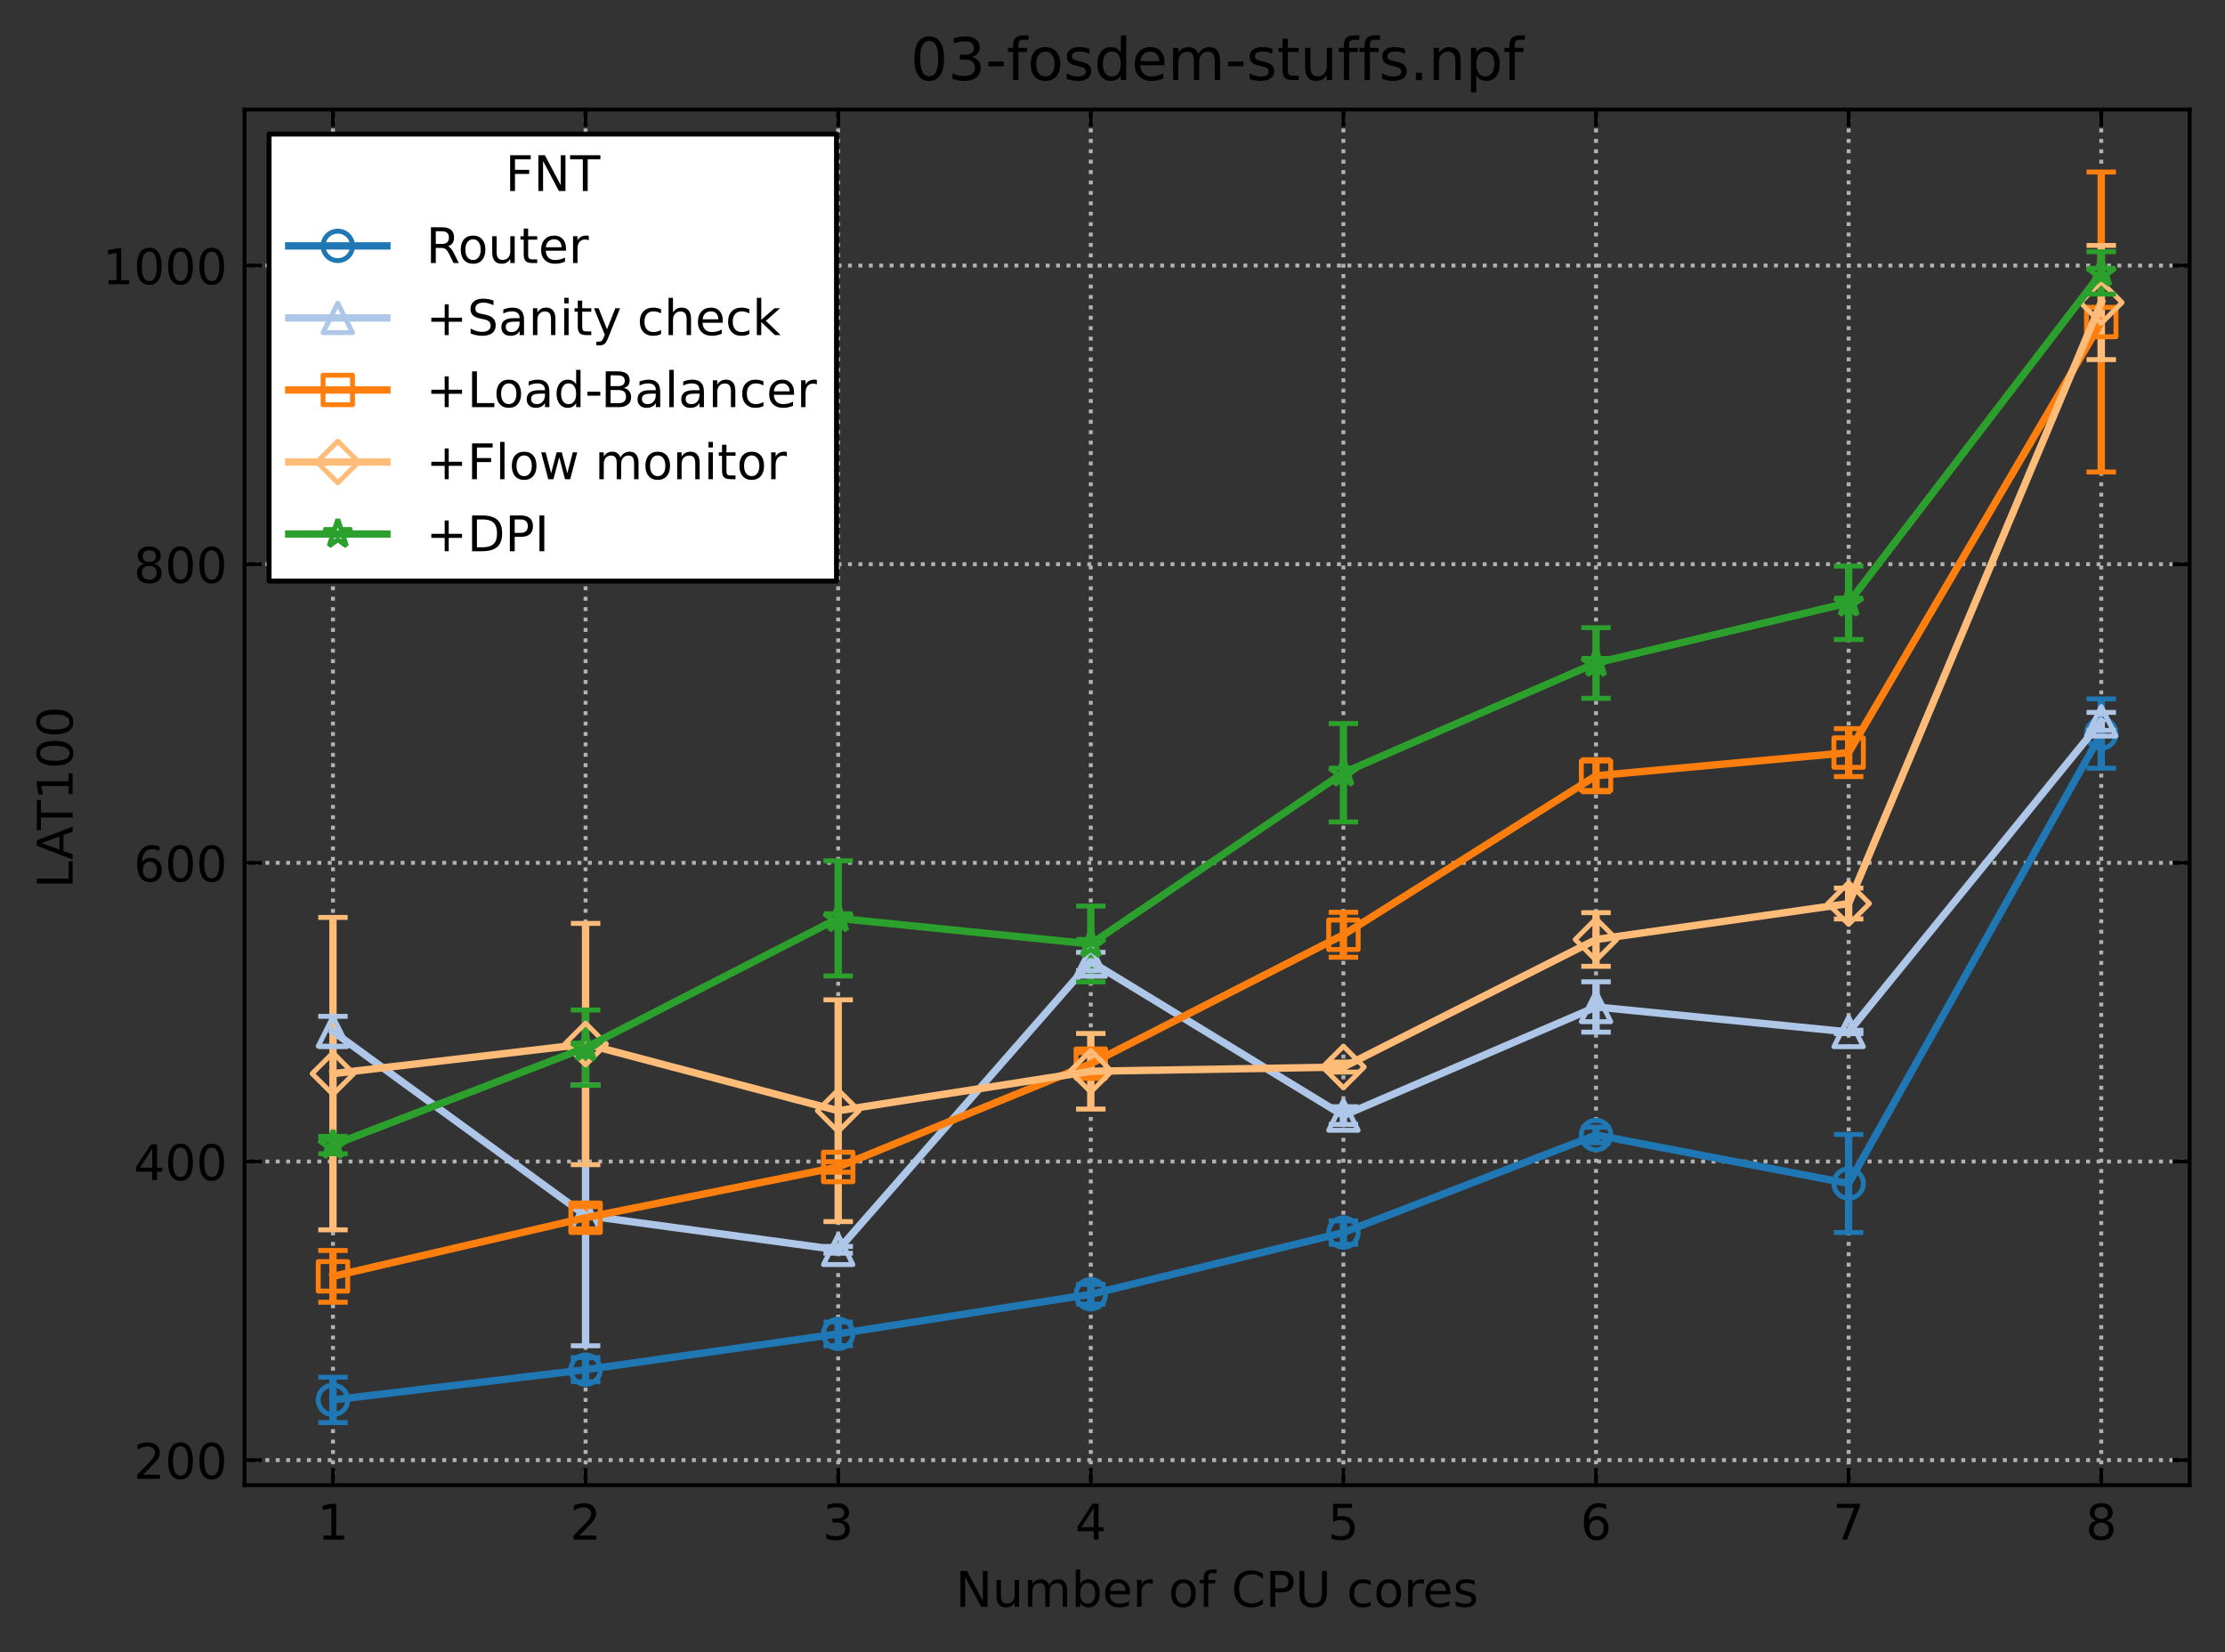 <?xml version="1.0" encoding="utf-8" standalone="no"?>
<!DOCTYPE svg PUBLIC "-//W3C//DTD SVG 1.1//EN"
  "http://www.w3.org/Graphics/SVG/1.1/DTD/svg11.dtd">
<!-- Created with matplotlib (https://matplotlib.org/) -->
<svg height="336.634pt" version="1.1" viewBox="0 0 453.358 336.634" width="453.358pt" xmlns="http://www.w3.org/2000/svg" xmlns:xlink="http://www.w3.org/1999/xlink">
 <rect x="0" y="0" width="453.358" height="336.634" fill="#333333" stroke="none"/>
 <defs>
  <style type="text/css">
*{stroke-linecap:butt;stroke-linejoin:round;}
  </style>
 </defs>
 <g id="figure_1">
  <g id="patch_1">
   <path d="M 0 336.634 
L 453.358 336.634 
L 453.358 0 
L 0 0 
z
" style="fill:none;"/>
  </g>
  <g id="axes_1">
   <g id="patch_2">
    <path d="M 49.828 302.578 
L 446.158 302.578 
L 446.158 22.318 
L 49.828 22.318 
z
" style="fill:none;"/>
   </g>
   <g id="matplotlib.axis_1">
    <g id="xtick_1">
     <g id="line2d_1">
      <path clip-path="url(#pb20b447b34)" d="M 67.843 302.578 
L 67.843 22.318 
" style="fill:none;stroke:#b2b2b2;stroke-dasharray:0.8,1.32;stroke-dashoffset:0;stroke-width:0.8;"/>
     </g>
     <g id="line2d_2">
      <defs>
       <path d="M 0 0 
L 0 -3.5 
" id="m924eff7d3e" style="stroke:#000000;stroke-width:0.8;"/>
      </defs>
      <g>
       <use style="stroke:#000000;stroke-width:0.8;" x="67.843" xlink:href="#m924eff7d3e" y="302.578"/>
      </g>
     </g>
     <g id="line2d_3">
      <defs>
       <path d="M 0 0 
L 0 3.5 
" id="m364c4c006b" style="stroke:#000000;stroke-width:0.8;"/>
      </defs>
      <g>
       <use style="stroke:#000000;stroke-width:0.8;" x="67.843" xlink:href="#m364c4c006b" y="22.318"/>
      </g>
     </g>
     <g id="text_1">
      <!-- 1 -->
      <defs>
       <path d="M 12.406 8.297 
L 28.516 8.297 
L 28.516 63.922 
L 10.984 60.406 
L 10.984 69.391 
L 28.422 72.906 
L 38.281 72.906 
L 38.281 8.297 
L 54.391 8.297 
L 54.391 0 
L 12.406 0 
z
" id="DejaVuSans-49"/>
      </defs>
      <g transform="translate(64.662 313.677)scale(0.1 -0.1)">
       <use xlink:href="#DejaVuSans-49"/>
      </g>
     </g>
    </g>
    <g id="xtick_2">
     <g id="line2d_4">
      <path clip-path="url(#pb20b447b34)" d="M 119.315 302.578 
L 119.315 22.318 
" style="fill:none;stroke:#b2b2b2;stroke-dasharray:0.8,1.32;stroke-dashoffset:0;stroke-width:0.8;"/>
     </g>
     <g id="line2d_5">
      <g>
       <use style="stroke:#000000;stroke-width:0.8;" x="119.315" xlink:href="#m924eff7d3e" y="302.578"/>
      </g>
     </g>
     <g id="line2d_6">
      <g>
       <use style="stroke:#000000;stroke-width:0.8;" x="119.315" xlink:href="#m364c4c006b" y="22.318"/>
      </g>
     </g>
     <g id="text_2">
      <!-- 2 -->
      <defs>
       <path d="M 19.188 8.297 
L 53.609 8.297 
L 53.609 0 
L 7.328 0 
L 7.328 8.297 
Q 12.938 14.109 22.625 23.891 
Q 32.328 33.688 34.812 36.531 
Q 39.547 41.844 41.422 45.531 
Q 43.312 49.219 43.312 52.781 
Q 43.312 58.594 39.234 62.25 
Q 35.156 65.922 28.609 65.922 
Q 23.969 65.922 18.812 64.312 
Q 13.672 62.703 7.812 59.422 
L 7.812 69.391 
Q 13.766 71.781 18.938 73 
Q 24.125 74.219 28.422 74.219 
Q 39.75 74.219 46.484 68.547 
Q 53.219 62.891 53.219 53.422 
Q 53.219 48.922 51.531 44.891 
Q 49.859 40.875 45.406 35.406 
Q 44.188 33.984 37.641 27.219 
Q 31.109 20.453 19.188 8.297 
z
" id="DejaVuSans-50"/>
      </defs>
      <g transform="translate(116.133 313.677)scale(0.1 -0.1)">
       <use xlink:href="#DejaVuSans-50"/>
      </g>
     </g>
    </g>
    <g id="xtick_3">
     <g id="line2d_7">
      <path clip-path="url(#pb20b447b34)" d="M 170.786 302.578 
L 170.786 22.318 
" style="fill:none;stroke:#b2b2b2;stroke-dasharray:0.8,1.32;stroke-dashoffset:0;stroke-width:0.8;"/>
     </g>
     <g id="line2d_8">
      <g>
       <use style="stroke:#000000;stroke-width:0.8;" x="170.786" xlink:href="#m924eff7d3e" y="302.578"/>
      </g>
     </g>
     <g id="line2d_9">
      <g>
       <use style="stroke:#000000;stroke-width:0.8;" x="170.786" xlink:href="#m364c4c006b" y="22.318"/>
      </g>
     </g>
     <g id="text_3">
      <!-- 3 -->
      <defs>
       <path d="M 40.578 39.312 
Q 47.656 37.797 51.625 33 
Q 55.609 28.219 55.609 21.188 
Q 55.609 10.406 48.188 4.484 
Q 40.766 -1.422 27.094 -1.422 
Q 22.516 -1.422 17.656 -0.516 
Q 12.797 0.391 7.625 2.203 
L 7.625 11.719 
Q 11.719 9.328 16.594 8.109 
Q 21.484 6.891 26.812 6.891 
Q 36.078 6.891 40.938 10.547 
Q 45.797 14.203 45.797 21.188 
Q 45.797 27.641 41.281 31.266 
Q 36.766 34.906 28.719 34.906 
L 20.219 34.906 
L 20.219 43.016 
L 29.109 43.016 
Q 36.375 43.016 40.234 45.922 
Q 44.094 48.828 44.094 54.297 
Q 44.094 59.906 40.109 62.906 
Q 36.141 65.922 28.719 65.922 
Q 24.656 65.922 20.016 65.031 
Q 15.375 64.156 9.812 62.312 
L 9.812 71.094 
Q 15.438 72.656 20.344 73.438 
Q 25.25 74.219 29.594 74.219 
Q 40.828 74.219 47.359 69.109 
Q 53.906 64.016 53.906 55.328 
Q 53.906 49.266 50.438 45.094 
Q 46.969 40.922 40.578 39.312 
z
" id="DejaVuSans-51"/>
      </defs>
      <g transform="translate(167.605 313.677)scale(0.1 -0.1)">
       <use xlink:href="#DejaVuSans-51"/>
      </g>
     </g>
    </g>
    <g id="xtick_4">
     <g id="line2d_10">
      <path clip-path="url(#pb20b447b34)" d="M 222.257 302.578 
L 222.257 22.318 
" style="fill:none;stroke:#b2b2b2;stroke-dasharray:0.8,1.32;stroke-dashoffset:0;stroke-width:0.8;"/>
     </g>
     <g id="line2d_11">
      <g>
       <use style="stroke:#000000;stroke-width:0.8;" x="222.257" xlink:href="#m924eff7d3e" y="302.578"/>
      </g>
     </g>
     <g id="line2d_12">
      <g>
       <use style="stroke:#000000;stroke-width:0.8;" x="222.257" xlink:href="#m364c4c006b" y="22.318"/>
      </g>
     </g>
     <g id="text_4">
      <!-- 4 -->
      <defs>
       <path d="M 37.797 64.312 
L 12.891 25.391 
L 37.797 25.391 
z
M 35.203 72.906 
L 47.609 72.906 
L 47.609 25.391 
L 58.016 25.391 
L 58.016 17.188 
L 47.609 17.188 
L 47.609 0 
L 37.797 0 
L 37.797 17.188 
L 4.891 17.188 
L 4.891 26.703 
z
" id="DejaVuSans-52"/>
      </defs>
      <g transform="translate(219.076 313.677)scale(0.1 -0.1)">
       <use xlink:href="#DejaVuSans-52"/>
      </g>
     </g>
    </g>
    <g id="xtick_5">
     <g id="line2d_13">
      <path clip-path="url(#pb20b447b34)" d="M 273.729 302.578 
L 273.729 22.318 
" style="fill:none;stroke:#b2b2b2;stroke-dasharray:0.8,1.32;stroke-dashoffset:0;stroke-width:0.8;"/>
     </g>
     <g id="line2d_14">
      <g>
       <use style="stroke:#000000;stroke-width:0.8;" x="273.729" xlink:href="#m924eff7d3e" y="302.578"/>
      </g>
     </g>
     <g id="line2d_15">
      <g>
       <use style="stroke:#000000;stroke-width:0.8;" x="273.729" xlink:href="#m364c4c006b" y="22.318"/>
      </g>
     </g>
     <g id="text_5">
      <!-- 5 -->
      <defs>
       <path d="M 10.797 72.906 
L 49.516 72.906 
L 49.516 64.594 
L 19.828 64.594 
L 19.828 46.734 
Q 21.969 47.469 24.109 47.828 
Q 26.266 48.188 28.422 48.188 
Q 40.625 48.188 47.75 41.5 
Q 54.891 34.812 54.891 23.391 
Q 54.891 11.625 47.562 5.094 
Q 40.234 -1.422 26.906 -1.422 
Q 22.312 -1.422 17.547 -0.641 
Q 12.797 0.141 7.719 1.703 
L 7.719 11.625 
Q 12.109 9.234 16.797 8.062 
Q 21.484 6.891 26.703 6.891 
Q 35.156 6.891 40.078 11.328 
Q 45.016 15.766 45.016 23.391 
Q 45.016 31 40.078 35.438 
Q 35.156 39.891 26.703 39.891 
Q 22.75 39.891 18.812 39.016 
Q 14.891 38.141 10.797 36.281 
z
" id="DejaVuSans-53"/>
      </defs>
      <g transform="translate(270.548 313.677)scale(0.1 -0.1)">
       <use xlink:href="#DejaVuSans-53"/>
      </g>
     </g>
    </g>
    <g id="xtick_6">
     <g id="line2d_16">
      <path clip-path="url(#pb20b447b34)" d="M 325.2 302.578 
L 325.2 22.318 
" style="fill:none;stroke:#b2b2b2;stroke-dasharray:0.8,1.32;stroke-dashoffset:0;stroke-width:0.8;"/>
     </g>
     <g id="line2d_17">
      <g>
       <use style="stroke:#000000;stroke-width:0.8;" x="325.2" xlink:href="#m924eff7d3e" y="302.578"/>
      </g>
     </g>
     <g id="line2d_18">
      <g>
       <use style="stroke:#000000;stroke-width:0.8;" x="325.2" xlink:href="#m364c4c006b" y="22.318"/>
      </g>
     </g>
     <g id="text_6">
      <!-- 6 -->
      <defs>
       <path d="M 33.016 40.375 
Q 26.375 40.375 22.484 35.828 
Q 18.609 31.297 18.609 23.391 
Q 18.609 15.531 22.484 10.953 
Q 26.375 6.391 33.016 6.391 
Q 39.656 6.391 43.531 10.953 
Q 47.406 15.531 47.406 23.391 
Q 47.406 31.297 43.531 35.828 
Q 39.656 40.375 33.016 40.375 
z
M 52.594 71.297 
L 52.594 62.312 
Q 48.875 64.062 45.094 64.984 
Q 41.312 65.922 37.594 65.922 
Q 27.828 65.922 22.672 59.328 
Q 17.531 52.734 16.797 39.406 
Q 19.672 43.656 24.016 45.922 
Q 28.375 48.188 33.594 48.188 
Q 44.578 48.188 50.953 41.516 
Q 57.328 34.859 57.328 23.391 
Q 57.328 12.156 50.688 5.359 
Q 44.047 -1.422 33.016 -1.422 
Q 20.359 -1.422 13.672 8.266 
Q 6.984 17.969 6.984 36.375 
Q 6.984 53.656 15.188 63.938 
Q 23.391 74.219 37.203 74.219 
Q 40.922 74.219 44.703 73.484 
Q 48.484 72.75 52.594 71.297 
z
" id="DejaVuSans-54"/>
      </defs>
      <g transform="translate(322.019 313.677)scale(0.1 -0.1)">
       <use xlink:href="#DejaVuSans-54"/>
      </g>
     </g>
    </g>
    <g id="xtick_7">
     <g id="line2d_19">
      <path clip-path="url(#pb20b447b34)" d="M 376.672 302.578 
L 376.672 22.318 
" style="fill:none;stroke:#b2b2b2;stroke-dasharray:0.8,1.32;stroke-dashoffset:0;stroke-width:0.8;"/>
     </g>
     <g id="line2d_20">
      <g>
       <use style="stroke:#000000;stroke-width:0.8;" x="376.672" xlink:href="#m924eff7d3e" y="302.578"/>
      </g>
     </g>
     <g id="line2d_21">
      <g>
       <use style="stroke:#000000;stroke-width:0.8;" x="376.672" xlink:href="#m364c4c006b" y="22.318"/>
      </g>
     </g>
     <g id="text_7">
      <!-- 7 -->
      <defs>
       <path d="M 8.203 72.906 
L 55.078 72.906 
L 55.078 68.703 
L 28.609 0 
L 18.312 0 
L 43.219 64.594 
L 8.203 64.594 
z
" id="DejaVuSans-55"/>
      </defs>
      <g transform="translate(373.49 313.677)scale(0.1 -0.1)">
       <use xlink:href="#DejaVuSans-55"/>
      </g>
     </g>
    </g>
    <g id="xtick_8">
     <g id="line2d_22">
      <path clip-path="url(#pb20b447b34)" d="M 428.143 302.578 
L 428.143 22.318 
" style="fill:none;stroke:#b2b2b2;stroke-dasharray:0.8,1.32;stroke-dashoffset:0;stroke-width:0.8;"/>
     </g>
     <g id="line2d_23">
      <g>
       <use style="stroke:#000000;stroke-width:0.8;" x="428.143" xlink:href="#m924eff7d3e" y="302.578"/>
      </g>
     </g>
     <g id="line2d_24">
      <g>
       <use style="stroke:#000000;stroke-width:0.8;" x="428.143" xlink:href="#m364c4c006b" y="22.318"/>
      </g>
     </g>
     <g id="text_8">
      <!-- 8 -->
      <defs>
       <path d="M 31.781 34.625 
Q 24.75 34.625 20.719 30.859 
Q 16.703 27.094 16.703 20.516 
Q 16.703 13.922 20.719 10.156 
Q 24.75 6.391 31.781 6.391 
Q 38.812 6.391 42.859 10.172 
Q 46.922 13.969 46.922 20.516 
Q 46.922 27.094 42.891 30.859 
Q 38.875 34.625 31.781 34.625 
z
M 21.922 38.812 
Q 15.578 40.375 12.031 44.719 
Q 8.5 49.078 8.5 55.328 
Q 8.5 64.062 14.719 69.141 
Q 20.953 74.219 31.781 74.219 
Q 42.672 74.219 48.875 69.141 
Q 55.078 64.062 55.078 55.328 
Q 55.078 49.078 51.531 44.719 
Q 48 40.375 41.703 38.812 
Q 48.828 37.156 52.797 32.312 
Q 56.781 27.484 56.781 20.516 
Q 56.781 9.906 50.312 4.234 
Q 43.844 -1.422 31.781 -1.422 
Q 19.734 -1.422 13.25 4.234 
Q 6.781 9.906 6.781 20.516 
Q 6.781 27.484 10.781 32.312 
Q 14.797 37.156 21.922 38.812 
z
M 18.312 54.391 
Q 18.312 48.734 21.844 45.562 
Q 25.391 42.391 31.781 42.391 
Q 38.141 42.391 41.719 45.562 
Q 45.312 48.734 45.312 54.391 
Q 45.312 60.062 41.719 63.234 
Q 38.141 66.406 31.781 66.406 
Q 25.391 66.406 21.844 63.234 
Q 18.312 60.062 18.312 54.391 
z
" id="DejaVuSans-56"/>
      </defs>
      <g transform="translate(424.962 313.677)scale(0.1 -0.1)">
       <use xlink:href="#DejaVuSans-56"/>
      </g>
     </g>
    </g>
    <g id="text_9">
     <!-- Number of CPU cores -->
     <defs>
      <path d="M 9.812 72.906 
L 23.094 72.906 
L 55.422 11.922 
L 55.422 72.906 
L 64.984 72.906 
L 64.984 0 
L 51.703 0 
L 19.391 60.984 
L 19.391 0 
L 9.812 0 
z
" id="DejaVuSans-78"/>
      <path d="M 8.5 21.578 
L 8.5 54.688 
L 17.484 54.688 
L 17.484 21.922 
Q 17.484 14.156 20.5 10.266 
Q 23.531 6.391 29.594 6.391 
Q 36.859 6.391 41.078 11.031 
Q 45.312 15.672 45.312 23.688 
L 45.312 54.688 
L 54.297 54.688 
L 54.297 0 
L 45.312 0 
L 45.312 8.406 
Q 42.047 3.422 37.719 1 
Q 33.406 -1.422 27.688 -1.422 
Q 18.266 -1.422 13.375 4.438 
Q 8.5 10.297 8.5 21.578 
z
M 31.109 56 
z
" id="DejaVuSans-117"/>
      <path d="M 52 44.188 
Q 55.375 50.25 60.062 53.125 
Q 64.75 56 71.094 56 
Q 79.641 56 84.281 50.016 
Q 88.922 44.047 88.922 33.016 
L 88.922 0 
L 79.891 0 
L 79.891 32.719 
Q 79.891 40.578 77.094 44.375 
Q 74.312 48.188 68.609 48.188 
Q 61.625 48.188 57.562 43.547 
Q 53.516 38.922 53.516 30.906 
L 53.516 0 
L 44.484 0 
L 44.484 32.719 
Q 44.484 40.625 41.703 44.406 
Q 38.922 48.188 33.109 48.188 
Q 26.219 48.188 22.156 43.531 
Q 18.109 38.875 18.109 30.906 
L 18.109 0 
L 9.078 0 
L 9.078 54.688 
L 18.109 54.688 
L 18.109 46.188 
Q 21.188 51.219 25.484 53.609 
Q 29.781 56 35.688 56 
Q 41.656 56 45.828 52.969 
Q 50 49.953 52 44.188 
z
" id="DejaVuSans-109"/>
      <path d="M 48.688 27.297 
Q 48.688 37.203 44.609 42.844 
Q 40.531 48.484 33.406 48.484 
Q 26.266 48.484 22.188 42.844 
Q 18.109 37.203 18.109 27.297 
Q 18.109 17.391 22.188 11.75 
Q 26.266 6.109 33.406 6.109 
Q 40.531 6.109 44.609 11.75 
Q 48.688 17.391 48.688 27.297 
z
M 18.109 46.391 
Q 20.953 51.266 25.266 53.625 
Q 29.594 56 35.594 56 
Q 45.562 56 51.781 48.094 
Q 58.016 40.188 58.016 27.297 
Q 58.016 14.406 51.781 6.484 
Q 45.562 -1.422 35.594 -1.422 
Q 29.594 -1.422 25.266 0.953 
Q 20.953 3.328 18.109 8.203 
L 18.109 0 
L 9.078 0 
L 9.078 75.984 
L 18.109 75.984 
z
" id="DejaVuSans-98"/>
      <path d="M 56.203 29.594 
L 56.203 25.203 
L 14.891 25.203 
Q 15.484 15.922 20.484 11.062 
Q 25.484 6.203 34.422 6.203 
Q 39.594 6.203 44.453 7.469 
Q 49.312 8.734 54.109 11.281 
L 54.109 2.781 
Q 49.266 0.734 44.188 -0.344 
Q 39.109 -1.422 33.891 -1.422 
Q 20.797 -1.422 13.156 6.188 
Q 5.516 13.812 5.516 26.812 
Q 5.516 40.234 12.766 48.109 
Q 20.016 56 32.328 56 
Q 43.359 56 49.781 48.891 
Q 56.203 41.797 56.203 29.594 
z
M 47.219 32.234 
Q 47.125 39.594 43.094 43.984 
Q 39.062 48.391 32.422 48.391 
Q 24.906 48.391 20.391 44.141 
Q 15.875 39.891 15.188 32.172 
z
" id="DejaVuSans-101"/>
      <path d="M 41.109 46.297 
Q 39.594 47.172 37.812 47.578 
Q 36.031 48 33.891 48 
Q 26.266 48 22.188 43.047 
Q 18.109 38.094 18.109 28.812 
L 18.109 0 
L 9.078 0 
L 9.078 54.688 
L 18.109 54.688 
L 18.109 46.188 
Q 20.953 51.172 25.484 53.578 
Q 30.031 56 36.531 56 
Q 37.453 56 38.578 55.875 
Q 39.703 55.766 41.062 55.516 
z
" id="DejaVuSans-114"/>
      <path id="DejaVuSans-32"/>
      <path d="M 30.609 48.391 
Q 23.391 48.391 19.188 42.75 
Q 14.984 37.109 14.984 27.297 
Q 14.984 17.484 19.156 11.844 
Q 23.344 6.203 30.609 6.203 
Q 37.797 6.203 41.984 11.859 
Q 46.188 17.531 46.188 27.297 
Q 46.188 37.016 41.984 42.703 
Q 37.797 48.391 30.609 48.391 
z
M 30.609 56 
Q 42.328 56 49.016 48.375 
Q 55.719 40.766 55.719 27.297 
Q 55.719 13.875 49.016 6.219 
Q 42.328 -1.422 30.609 -1.422 
Q 18.844 -1.422 12.172 6.219 
Q 5.516 13.875 5.516 27.297 
Q 5.516 40.766 12.172 48.375 
Q 18.844 56 30.609 56 
z
" id="DejaVuSans-111"/>
      <path d="M 37.109 75.984 
L 37.109 68.5 
L 28.516 68.5 
Q 23.688 68.5 21.797 66.547 
Q 19.922 64.594 19.922 59.516 
L 19.922 54.688 
L 34.719 54.688 
L 34.719 47.703 
L 19.922 47.703 
L 19.922 0 
L 10.891 0 
L 10.891 47.703 
L 2.297 47.703 
L 2.297 54.688 
L 10.891 54.688 
L 10.891 58.5 
Q 10.891 67.625 15.141 71.797 
Q 19.391 75.984 28.609 75.984 
z
" id="DejaVuSans-102"/>
      <path d="M 64.406 67.281 
L 64.406 56.891 
Q 59.422 61.531 53.781 63.812 
Q 48.141 66.109 41.797 66.109 
Q 29.297 66.109 22.656 58.469 
Q 16.016 50.828 16.016 36.375 
Q 16.016 21.969 22.656 14.328 
Q 29.297 6.688 41.797 6.688 
Q 48.141 6.688 53.781 8.984 
Q 59.422 11.281 64.406 15.922 
L 64.406 5.609 
Q 59.234 2.094 53.438 0.328 
Q 47.656 -1.422 41.219 -1.422 
Q 24.656 -1.422 15.125 8.703 
Q 5.609 18.844 5.609 36.375 
Q 5.609 53.953 15.125 64.078 
Q 24.656 74.219 41.219 74.219 
Q 47.75 74.219 53.531 72.484 
Q 59.328 70.75 64.406 67.281 
z
" id="DejaVuSans-67"/>
      <path d="M 19.672 64.797 
L 19.672 37.406 
L 32.078 37.406 
Q 38.969 37.406 42.719 40.969 
Q 46.484 44.531 46.484 51.125 
Q 46.484 57.672 42.719 61.234 
Q 38.969 64.797 32.078 64.797 
z
M 9.812 72.906 
L 32.078 72.906 
Q 44.344 72.906 50.609 67.359 
Q 56.891 61.812 56.891 51.125 
Q 56.891 40.328 50.609 34.812 
Q 44.344 29.297 32.078 29.297 
L 19.672 29.297 
L 19.672 0 
L 9.812 0 
z
" id="DejaVuSans-80"/>
      <path d="M 8.688 72.906 
L 18.609 72.906 
L 18.609 28.609 
Q 18.609 16.891 22.844 11.734 
Q 27.094 6.594 36.625 6.594 
Q 46.094 6.594 50.344 11.734 
Q 54.594 16.891 54.594 28.609 
L 54.594 72.906 
L 64.5 72.906 
L 64.5 27.391 
Q 64.5 13.141 57.438 5.859 
Q 50.391 -1.422 36.625 -1.422 
Q 22.797 -1.422 15.734 5.859 
Q 8.688 13.141 8.688 27.391 
z
" id="DejaVuSans-85"/>
      <path d="M 48.781 52.594 
L 48.781 44.188 
Q 44.969 46.297 41.141 47.344 
Q 37.312 48.391 33.406 48.391 
Q 24.656 48.391 19.812 42.844 
Q 14.984 37.312 14.984 27.297 
Q 14.984 17.281 19.812 11.734 
Q 24.656 6.203 33.406 6.203 
Q 37.312 6.203 41.141 7.25 
Q 44.969 8.297 48.781 10.406 
L 48.781 2.094 
Q 45.016 0.344 40.984 -0.531 
Q 36.969 -1.422 32.422 -1.422 
Q 20.062 -1.422 12.781 6.344 
Q 5.516 14.109 5.516 27.297 
Q 5.516 40.672 12.859 48.328 
Q 20.219 56 33.016 56 
Q 37.156 56 41.109 55.141 
Q 45.062 54.297 48.781 52.594 
z
" id="DejaVuSans-99"/>
      <path d="M 44.281 53.078 
L 44.281 44.578 
Q 40.484 46.531 36.375 47.5 
Q 32.281 48.484 27.875 48.484 
Q 21.188 48.484 17.844 46.438 
Q 14.5 44.391 14.5 40.281 
Q 14.5 37.156 16.891 35.375 
Q 19.281 33.594 26.516 31.984 
L 29.594 31.297 
Q 39.156 29.25 43.188 25.516 
Q 47.219 21.781 47.219 15.094 
Q 47.219 7.469 41.188 3.016 
Q 35.156 -1.422 24.609 -1.422 
Q 20.219 -1.422 15.453 -0.562 
Q 10.688 0.297 5.422 2 
L 5.422 11.281 
Q 10.406 8.688 15.234 7.391 
Q 20.062 6.109 24.812 6.109 
Q 31.156 6.109 34.562 8.281 
Q 37.984 10.453 37.984 14.406 
Q 37.984 18.062 35.516 20.016 
Q 33.062 21.969 24.703 23.781 
L 21.578 24.516 
Q 13.234 26.266 9.516 29.906 
Q 5.812 33.547 5.812 39.891 
Q 5.812 47.609 11.281 51.797 
Q 16.75 56 26.812 56 
Q 31.781 56 36.172 55.266 
Q 40.578 54.547 44.281 53.078 
z
" id="DejaVuSans-115"/>
     </defs>
     <g transform="translate(194.722 327.355)scale(0.1 -0.1)">
      <use xlink:href="#DejaVuSans-78"/>
      <use x="74.805" xlink:href="#DejaVuSans-117"/>
      <use x="138.184" xlink:href="#DejaVuSans-109"/>
      <use x="235.596" xlink:href="#DejaVuSans-98"/>
      <use x="299.072" xlink:href="#DejaVuSans-101"/>
      <use x="360.596" xlink:href="#DejaVuSans-114"/>
      <use x="401.709" xlink:href="#DejaVuSans-32"/>
      <use x="433.496" xlink:href="#DejaVuSans-111"/>
      <use x="494.678" xlink:href="#DejaVuSans-102"/>
      <use x="529.883" xlink:href="#DejaVuSans-32"/>
      <use x="561.67" xlink:href="#DejaVuSans-67"/>
      <use x="631.494" xlink:href="#DejaVuSans-80"/>
      <use x="691.797" xlink:href="#DejaVuSans-85"/>
      <use x="764.99" xlink:href="#DejaVuSans-32"/>
      <use x="796.777" xlink:href="#DejaVuSans-99"/>
      <use x="851.758" xlink:href="#DejaVuSans-111"/>
      <use x="912.939" xlink:href="#DejaVuSans-114"/>
      <use x="951.803" xlink:href="#DejaVuSans-101"/>
      <use x="1013.326" xlink:href="#DejaVuSans-115"/>
     </g>
    </g>
   </g>
   <g id="matplotlib.axis_2">
    <g id="ytick_1">
     <g id="line2d_25">
      <path clip-path="url(#pb20b447b34)" d="M 49.828 297.482 
L 446.158 297.482 
" style="fill:none;stroke:#b2b2b2;stroke-dasharray:0.8,1.32;stroke-dashoffset:0;stroke-width:0.8;"/>
     </g>
     <g id="line2d_26">
      <defs>
       <path d="M 0 0 
L 3.5 0 
" id="m1ece459837" style="stroke:#000000;stroke-width:0.8;"/>
      </defs>
      <g>
       <use style="stroke:#000000;stroke-width:0.8;" x="49.828" xlink:href="#m1ece459837" y="297.482"/>
      </g>
     </g>
     <g id="line2d_27">
      <defs>
       <path d="M 0 0 
L -3.5 0 
" id="mf96f5ee83c" style="stroke:#000000;stroke-width:0.8;"/>
      </defs>
      <g>
       <use style="stroke:#000000;stroke-width:0.8;" x="446.158" xlink:href="#mf96f5ee83c" y="297.482"/>
      </g>
     </g>
     <g id="text_10">
      <!-- 200 -->
      <defs>
       <path d="M 31.781 66.406 
Q 24.172 66.406 20.328 58.906 
Q 16.5 51.422 16.5 36.375 
Q 16.5 21.391 20.328 13.891 
Q 24.172 6.391 31.781 6.391 
Q 39.453 6.391 43.281 13.891 
Q 47.125 21.391 47.125 36.375 
Q 47.125 51.422 43.281 58.906 
Q 39.453 66.406 31.781 66.406 
z
M 31.781 74.219 
Q 44.047 74.219 50.516 64.516 
Q 56.984 54.828 56.984 36.375 
Q 56.984 17.969 50.516 8.266 
Q 44.047 -1.422 31.781 -1.422 
Q 19.531 -1.422 13.062 8.266 
Q 6.594 17.969 6.594 36.375 
Q 6.594 54.828 13.062 64.516 
Q 19.531 74.219 31.781 74.219 
z
" id="DejaVuSans-48"/>
      </defs>
      <g transform="translate(27.241 301.281)scale(0.1 -0.1)">
       <use xlink:href="#DejaVuSans-50"/>
       <use x="63.623" xlink:href="#DejaVuSans-48"/>
       <use x="127.246" xlink:href="#DejaVuSans-48"/>
      </g>
     </g>
    </g>
    <g id="ytick_2">
     <g id="line2d_28">
      <path clip-path="url(#pb20b447b34)" d="M 49.828 236.638 
L 446.158 236.638 
" style="fill:none;stroke:#b2b2b2;stroke-dasharray:0.8,1.32;stroke-dashoffset:0;stroke-width:0.8;"/>
     </g>
     <g id="line2d_29">
      <g>
       <use style="stroke:#000000;stroke-width:0.8;" x="49.828" xlink:href="#m1ece459837" y="236.638"/>
      </g>
     </g>
     <g id="line2d_30">
      <g>
       <use style="stroke:#000000;stroke-width:0.8;" x="446.158" xlink:href="#mf96f5ee83c" y="236.638"/>
      </g>
     </g>
     <g id="text_11">
      <!-- 400 -->
      <g transform="translate(27.241 240.437)scale(0.1 -0.1)">
       <use xlink:href="#DejaVuSans-52"/>
       <use x="63.623" xlink:href="#DejaVuSans-48"/>
       <use x="127.246" xlink:href="#DejaVuSans-48"/>
      </g>
     </g>
    </g>
    <g id="ytick_3">
     <g id="line2d_31">
      <path clip-path="url(#pb20b447b34)" d="M 49.828 175.793 
L 446.158 175.793 
" style="fill:none;stroke:#b2b2b2;stroke-dasharray:0.8,1.32;stroke-dashoffset:0;stroke-width:0.8;"/>
     </g>
     <g id="line2d_32">
      <g>
       <use style="stroke:#000000;stroke-width:0.8;" x="49.828" xlink:href="#m1ece459837" y="175.793"/>
      </g>
     </g>
     <g id="line2d_33">
      <g>
       <use style="stroke:#000000;stroke-width:0.8;" x="446.158" xlink:href="#mf96f5ee83c" y="175.793"/>
      </g>
     </g>
     <g id="text_12">
      <!-- 600 -->
      <g transform="translate(27.241 179.592)scale(0.1 -0.1)">
       <use xlink:href="#DejaVuSans-54"/>
       <use x="63.623" xlink:href="#DejaVuSans-48"/>
       <use x="127.246" xlink:href="#DejaVuSans-48"/>
      </g>
     </g>
    </g>
    <g id="ytick_4">
     <g id="line2d_34">
      <path clip-path="url(#pb20b447b34)" d="M 49.828 114.948 
L 446.158 114.948 
" style="fill:none;stroke:#b2b2b2;stroke-dasharray:0.8,1.32;stroke-dashoffset:0;stroke-width:0.8;"/>
     </g>
     <g id="line2d_35">
      <g>
       <use style="stroke:#000000;stroke-width:0.8;" x="49.828" xlink:href="#m1ece459837" y="114.948"/>
      </g>
     </g>
     <g id="line2d_36">
      <g>
       <use style="stroke:#000000;stroke-width:0.8;" x="446.158" xlink:href="#mf96f5ee83c" y="114.948"/>
      </g>
     </g>
     <g id="text_13">
      <!-- 800 -->
      <g transform="translate(27.241 118.748)scale(0.1 -0.1)">
       <use xlink:href="#DejaVuSans-56"/>
       <use x="63.623" xlink:href="#DejaVuSans-48"/>
       <use x="127.246" xlink:href="#DejaVuSans-48"/>
      </g>
     </g>
    </g>
    <g id="ytick_5">
     <g id="line2d_37">
      <path clip-path="url(#pb20b447b34)" d="M 49.828 54.104 
L 446.158 54.104 
" style="fill:none;stroke:#b2b2b2;stroke-dasharray:0.8,1.32;stroke-dashoffset:0;stroke-width:0.8;"/>
     </g>
     <g id="line2d_38">
      <g>
       <use style="stroke:#000000;stroke-width:0.8;" x="49.828" xlink:href="#m1ece459837" y="54.104"/>
      </g>
     </g>
     <g id="line2d_39">
      <g>
       <use style="stroke:#000000;stroke-width:0.8;" x="446.158" xlink:href="#mf96f5ee83c" y="54.104"/>
      </g>
     </g>
     <g id="text_14">
      <!-- 1000 -->
      <g transform="translate(20.878 57.903)scale(0.1 -0.1)">
       <use xlink:href="#DejaVuSans-49"/>
       <use x="63.623" xlink:href="#DejaVuSans-48"/>
       <use x="127.246" xlink:href="#DejaVuSans-48"/>
       <use x="190.869" xlink:href="#DejaVuSans-48"/>
      </g>
     </g>
    </g>
    <g id="text_15">
     <!-- LAT100 -->
     <defs>
      <path d="M 9.812 72.906 
L 19.672 72.906 
L 19.672 8.297 
L 55.172 8.297 
L 55.172 0 
L 9.812 0 
z
" id="DejaVuSans-76"/>
      <path d="M 34.188 63.188 
L 20.797 26.906 
L 47.609 26.906 
z
M 28.609 72.906 
L 39.797 72.906 
L 67.578 0 
L 57.328 0 
L 50.688 18.703 
L 17.828 18.703 
L 11.188 0 
L 0.781 0 
z
" id="DejaVuSans-65"/>
      <path d="M -0.297 72.906 
L 61.375 72.906 
L 61.375 64.594 
L 35.5 64.594 
L 35.5 0 
L 25.594 0 
L 25.594 64.594 
L -0.297 64.594 
z
" id="DejaVuSans-84"/>
     </defs>
     <g transform="translate(14.798 180.977)rotate(-90)scale(0.1 -0.1)">
      <use xlink:href="#DejaVuSans-76"/>
      <use x="57.963" xlink:href="#DejaVuSans-65"/>
      <use x="118.621" xlink:href="#DejaVuSans-84"/>
      <use x="179.705" xlink:href="#DejaVuSans-49"/>
      <use x="243.328" xlink:href="#DejaVuSans-48"/>
      <use x="306.951" xlink:href="#DejaVuSans-48"/>
     </g>
    </g>
   </g>
   <g id="LineCollection_1">
    <path clip-path="url(#pb20b447b34)" d="M 67.843 289.839 
L 67.843 280.585 
" style="fill:none;stroke:#1f77b4;stroke-width:1.5;"/>
    <path clip-path="url(#pb20b447b34)" d="M 119.315 281.498 
L 119.315 276.605 
" style="fill:none;stroke:#1f77b4;stroke-width:1.5;"/>
    <path clip-path="url(#pb20b447b34)" d="M 170.786 274.157 
L 170.786 269.343 
" style="fill:none;stroke:#1f77b4;stroke-width:1.5;"/>
    <path clip-path="url(#pb20b447b34)" d="M 222.257 265.691 
L 222.257 261.685 
" style="fill:none;stroke:#1f77b4;stroke-width:1.5;"/>
    <path clip-path="url(#pb20b447b34)" d="M 273.729 253.496 
L 273.729 248.731 
" style="fill:none;stroke:#1f77b4;stroke-width:1.5;"/>
    <path clip-path="url(#pb20b447b34)" d="M 325.2 232.823 
L 325.2 229.652 
" style="fill:none;stroke:#1f77b4;stroke-width:1.5;"/>
    <path clip-path="url(#pb20b447b34)" d="M 376.672 251.109 
L 376.672 231.141 
" style="fill:none;stroke:#1f77b4;stroke-width:1.5;"/>
    <path clip-path="url(#pb20b447b34)" d="M 428.143 156.513 
L 428.143 142.392 
" style="fill:none;stroke:#1f77b4;stroke-width:1.5;"/>
   </g>
   <g id="LineCollection_2">
    <path clip-path="url(#pb20b447b34)" d="M 67.843 213.229 
L 67.843 207.061 
" style="fill:none;stroke:#aec7e8;stroke-width:1.5;"/>
    <path clip-path="url(#pb20b447b34)" d="M 119.315 274.185 
L 119.315 221.096 
" style="fill:none;stroke:#aec7e8;stroke-width:1.5;"/>
    <path clip-path="url(#pb20b447b34)" d="M 170.786 255.33 
L 170.786 253.945 
" style="fill:none;stroke:#aec7e8;stroke-width:1.5;"/>
    <path clip-path="url(#pb20b447b34)" d="M 222.257 197.769 
L 222.257 194.025 
" style="fill:none;stroke:#aec7e8;stroke-width:1.5;"/>
    <path clip-path="url(#pb20b447b34)" d="M 273.729 229.092 
L 273.729 225.473 
" style="fill:none;stroke:#aec7e8;stroke-width:1.5;"/>
    <path clip-path="url(#pb20b447b34)" d="M 325.2 210.275 
L 325.2 200.026 
" style="fill:none;stroke:#aec7e8;stroke-width:1.5;"/>
    <path clip-path="url(#pb20b447b34)" d="M 376.672 210.592 
L 376.672 209.9 
" style="fill:none;stroke:#aec7e8;stroke-width:1.5;"/>
    <path clip-path="url(#pb20b447b34)" d="M 428.143 148.797 
L 428.143 145.138 
" style="fill:none;stroke:#aec7e8;stroke-width:1.5;"/>
   </g>
   <g id="LineCollection_3">
    <path clip-path="url(#pb20b447b34)" d="M 67.843 265.307 
L 67.843 254.768 
" style="fill:none;stroke:#ff7f0e;stroke-width:1.5;"/>
    <path clip-path="url(#pb20b447b34)" d="M 119.315 250.354 
L 119.315 245.839 
" style="fill:none;stroke:#ff7f0e;stroke-width:1.5;"/>
    <path clip-path="url(#pb20b447b34)" d="M 170.786 238.822 
L 170.786 236.684 
" style="fill:none;stroke:#ff7f0e;stroke-width:1.5;"/>
    <path clip-path="url(#pb20b447b34)" d="M 222.257 218.942 
L 222.257 214.48 
" style="fill:none;stroke:#ff7f0e;stroke-width:1.5;"/>
    <path clip-path="url(#pb20b447b34)" d="M 273.729 195.037 
L 273.729 185.856 
" style="fill:none;stroke:#ff7f0e;stroke-width:1.5;"/>
    <path clip-path="url(#pb20b447b34)" d="M 325.2 161.312 
L 325.2 154.782 
" style="fill:none;stroke:#ff7f0e;stroke-width:1.5;"/>
    <path clip-path="url(#pb20b447b34)" d="M 376.672 158.226 
L 376.672 148.437 
" style="fill:none;stroke:#ff7f0e;stroke-width:1.5;"/>
    <path clip-path="url(#pb20b447b34)" d="M 428.143 96.17 
L 428.143 35.057 
" style="fill:none;stroke:#ff7f0e;stroke-width:1.5;"/>
   </g>
   <g id="LineCollection_4">
    <path clip-path="url(#pb20b447b34)" d="M 67.843 250.565 
L 67.843 186.913 
" style="fill:none;stroke:#ffbb78;stroke-width:1.5;"/>
    <path clip-path="url(#pb20b447b34)" d="M 119.315 237.283 
L 119.315 188.128 
" style="fill:none;stroke:#ffbb78;stroke-width:1.5;"/>
    <path clip-path="url(#pb20b447b34)" d="M 170.786 248.886 
L 170.786 203.702 
" style="fill:none;stroke:#ffbb78;stroke-width:1.5;"/>
    <path clip-path="url(#pb20b447b34)" d="M 222.257 225.958 
L 222.257 210.557 
" style="fill:none;stroke:#ffbb78;stroke-width:1.5;"/>
    <path clip-path="url(#pb20b447b34)" d="M 273.729 218.422 
L 273.729 216.369 
" style="fill:none;stroke:#ffbb78;stroke-width:1.5;"/>
    <path clip-path="url(#pb20b447b34)" d="M 325.2 196.874 
L 325.2 185.946 
" style="fill:none;stroke:#ffbb78;stroke-width:1.5;"/>
    <path clip-path="url(#pb20b447b34)" d="M 376.672 187.224 
L 376.672 180.942 
" style="fill:none;stroke:#ffbb78;stroke-width:1.5;"/>
    <path clip-path="url(#pb20b447b34)" d="M 428.143 73.266 
L 428.143 50.001 
" style="fill:none;stroke:#ffbb78;stroke-width:1.5;"/>
   </g>
   <g id="LineCollection_5">
    <path clip-path="url(#pb20b447b34)" d="M 67.843 235.062 
L 67.843 231.52 
" style="fill:none;stroke:#2ca02c;stroke-width:1.5;"/>
    <path clip-path="url(#pb20b447b34)" d="M 119.315 221.109 
L 119.315 205.773 
" style="fill:none;stroke:#2ca02c;stroke-width:1.5;"/>
    <path clip-path="url(#pb20b447b34)" d="M 170.786 198.829 
L 170.786 175.371 
" style="fill:none;stroke:#2ca02c;stroke-width:1.5;"/>
    <path clip-path="url(#pb20b447b34)" d="M 222.257 200.051 
L 222.257 184.594 
" style="fill:none;stroke:#2ca02c;stroke-width:1.5;"/>
    <path clip-path="url(#pb20b447b34)" d="M 273.729 167.46 
L 273.729 147.417 
" style="fill:none;stroke:#2ca02c;stroke-width:1.5;"/>
    <path clip-path="url(#pb20b447b34)" d="M 325.2 142.272 
L 325.2 127.884 
" style="fill:none;stroke:#2ca02c;stroke-width:1.5;"/>
    <path clip-path="url(#pb20b447b34)" d="M 376.672 130.283 
L 376.672 115.332 
" style="fill:none;stroke:#2ca02c;stroke-width:1.5;"/>
    <path clip-path="url(#pb20b447b34)" d="M 428.143 59.916 
L 428.143 51.284 
" style="fill:none;stroke:#2ca02c;stroke-width:1.5;"/>
   </g>
   <g id="line2d_40">
    <path clip-path="url(#pb20b447b34)" d="M 67.843 285.212 
L 119.315 279.051 
L 170.786 271.75 
L 222.257 263.688 
L 273.729 251.113 
L 325.2 231.238 
L 376.672 241.125 
L 428.143 149.452 
" style="fill:none;stroke:#1f77b4;stroke-linecap:square;stroke-width:1.5;"/>
    <defs>
     <path d="M 0 3 
C 0.796 3 1.559 2.684 2.121 2.121 
C 2.684 1.559 3 0.796 3 0 
C 3 -0.796 2.684 -1.559 2.121 -2.121 
C 1.559 -2.684 0.796 -3 0 -3 
C -0.796 -3 -1.559 -2.684 -2.121 -2.121 
C -2.684 -1.559 -3 -0.796 -3 0 
C -3 0.796 -2.684 1.559 -2.121 2.121 
C -1.559 2.684 -0.796 3 0 3 
z
" id="m9dbded54e4" style="stroke:#1f77b4;"/>
    </defs>
    <g clip-path="url(#pb20b447b34)">
     <use style="fill-opacity:0;stroke:#1f77b4;" x="67.843" xlink:href="#m9dbded54e4" y="285.212"/>
     <use style="fill-opacity:0;stroke:#1f77b4;" x="119.315" xlink:href="#m9dbded54e4" y="279.051"/>
     <use style="fill-opacity:0;stroke:#1f77b4;" x="170.786" xlink:href="#m9dbded54e4" y="271.75"/>
     <use style="fill-opacity:0;stroke:#1f77b4;" x="222.257" xlink:href="#m9dbded54e4" y="263.688"/>
     <use style="fill-opacity:0;stroke:#1f77b4;" x="273.729" xlink:href="#m9dbded54e4" y="251.113"/>
     <use style="fill-opacity:0;stroke:#1f77b4;" x="325.2" xlink:href="#m9dbded54e4" y="231.238"/>
     <use style="fill-opacity:0;stroke:#1f77b4;" x="376.672" xlink:href="#m9dbded54e4" y="241.125"/>
     <use style="fill-opacity:0;stroke:#1f77b4;" x="428.143" xlink:href="#m9dbded54e4" y="149.452"/>
    </g>
   </g>
   <g id="line2d_41">
    <defs>
     <path d="M 3 0 
L -3 -0 
" id="mb0bee972c5" style="stroke:#1f77b4;"/>
    </defs>
    <g clip-path="url(#pb20b447b34)">
     <use style="fill:#1f77b4;stroke:#1f77b4;" x="67.843" xlink:href="#mb0bee972c5" y="289.839"/>
     <use style="fill:#1f77b4;stroke:#1f77b4;" x="119.315" xlink:href="#mb0bee972c5" y="281.498"/>
     <use style="fill:#1f77b4;stroke:#1f77b4;" x="170.786" xlink:href="#mb0bee972c5" y="274.157"/>
     <use style="fill:#1f77b4;stroke:#1f77b4;" x="222.257" xlink:href="#mb0bee972c5" y="265.691"/>
     <use style="fill:#1f77b4;stroke:#1f77b4;" x="273.729" xlink:href="#mb0bee972c5" y="253.496"/>
     <use style="fill:#1f77b4;stroke:#1f77b4;" x="325.2" xlink:href="#mb0bee972c5" y="232.823"/>
     <use style="fill:#1f77b4;stroke:#1f77b4;" x="376.672" xlink:href="#mb0bee972c5" y="251.109"/>
     <use style="fill:#1f77b4;stroke:#1f77b4;" x="428.143" xlink:href="#mb0bee972c5" y="156.513"/>
    </g>
   </g>
   <g id="line2d_42">
    <g clip-path="url(#pb20b447b34)">
     <use style="fill:#1f77b4;stroke:#1f77b4;" x="67.843" xlink:href="#mb0bee972c5" y="280.585"/>
     <use style="fill:#1f77b4;stroke:#1f77b4;" x="119.315" xlink:href="#mb0bee972c5" y="276.605"/>
     <use style="fill:#1f77b4;stroke:#1f77b4;" x="170.786" xlink:href="#mb0bee972c5" y="269.343"/>
     <use style="fill:#1f77b4;stroke:#1f77b4;" x="222.257" xlink:href="#mb0bee972c5" y="261.685"/>
     <use style="fill:#1f77b4;stroke:#1f77b4;" x="273.729" xlink:href="#mb0bee972c5" y="248.731"/>
     <use style="fill:#1f77b4;stroke:#1f77b4;" x="325.2" xlink:href="#mb0bee972c5" y="229.652"/>
     <use style="fill:#1f77b4;stroke:#1f77b4;" x="376.672" xlink:href="#mb0bee972c5" y="231.141"/>
     <use style="fill:#1f77b4;stroke:#1f77b4;" x="428.143" xlink:href="#mb0bee972c5" y="142.392"/>
    </g>
   </g>
   <g id="line2d_43">
    <path clip-path="url(#pb20b447b34)" d="M 67.843 210.145 
L 119.315 247.64 
L 170.786 254.637 
L 222.257 195.897 
L 273.729 227.283 
L 325.2 205.151 
L 376.672 210.246 
L 428.143 146.968 
" style="fill:none;stroke:#aec7e8;stroke-linecap:square;stroke-width:1.5;"/>
    <defs>
     <path d="M 0 -3 
L -3 3 
L 3 3 
z
" id="m581f3a8302" style="stroke:#aec7e8;stroke-linejoin:miter;"/>
    </defs>
    <g clip-path="url(#pb20b447b34)">
     <use style="fill-opacity:0;stroke:#aec7e8;stroke-linejoin:miter;" x="67.843" xlink:href="#m581f3a8302" y="210.145"/>
     <use style="fill-opacity:0;stroke:#aec7e8;stroke-linejoin:miter;" x="119.315" xlink:href="#m581f3a8302" y="247.64"/>
     <use style="fill-opacity:0;stroke:#aec7e8;stroke-linejoin:miter;" x="170.786" xlink:href="#m581f3a8302" y="254.637"/>
     <use style="fill-opacity:0;stroke:#aec7e8;stroke-linejoin:miter;" x="222.257" xlink:href="#m581f3a8302" y="195.897"/>
     <use style="fill-opacity:0;stroke:#aec7e8;stroke-linejoin:miter;" x="273.729" xlink:href="#m581f3a8302" y="227.283"/>
     <use style="fill-opacity:0;stroke:#aec7e8;stroke-linejoin:miter;" x="325.2" xlink:href="#m581f3a8302" y="205.151"/>
     <use style="fill-opacity:0;stroke:#aec7e8;stroke-linejoin:miter;" x="376.672" xlink:href="#m581f3a8302" y="210.246"/>
     <use style="fill-opacity:0;stroke:#aec7e8;stroke-linejoin:miter;" x="428.143" xlink:href="#m581f3a8302" y="146.968"/>
    </g>
   </g>
   <g id="line2d_44">
    <defs>
     <path d="M 3 0 
L -3 -0 
" id="m1fd6accaf9" style="stroke:#aec7e8;"/>
    </defs>
    <g clip-path="url(#pb20b447b34)">
     <use style="fill:#aec7e8;stroke:#aec7e8;" x="67.843" xlink:href="#m1fd6accaf9" y="213.229"/>
     <use style="fill:#aec7e8;stroke:#aec7e8;" x="119.315" xlink:href="#m1fd6accaf9" y="274.185"/>
     <use style="fill:#aec7e8;stroke:#aec7e8;" x="170.786" xlink:href="#m1fd6accaf9" y="255.33"/>
     <use style="fill:#aec7e8;stroke:#aec7e8;" x="222.257" xlink:href="#m1fd6accaf9" y="197.769"/>
     <use style="fill:#aec7e8;stroke:#aec7e8;" x="273.729" xlink:href="#m1fd6accaf9" y="229.092"/>
     <use style="fill:#aec7e8;stroke:#aec7e8;" x="325.2" xlink:href="#m1fd6accaf9" y="210.275"/>
     <use style="fill:#aec7e8;stroke:#aec7e8;" x="376.672" xlink:href="#m1fd6accaf9" y="210.592"/>
     <use style="fill:#aec7e8;stroke:#aec7e8;" x="428.143" xlink:href="#m1fd6accaf9" y="148.797"/>
    </g>
   </g>
   <g id="line2d_45">
    <g clip-path="url(#pb20b447b34)">
     <use style="fill:#aec7e8;stroke:#aec7e8;" x="67.843" xlink:href="#m1fd6accaf9" y="207.061"/>
     <use style="fill:#aec7e8;stroke:#aec7e8;" x="119.315" xlink:href="#m1fd6accaf9" y="221.096"/>
     <use style="fill:#aec7e8;stroke:#aec7e8;" x="170.786" xlink:href="#m1fd6accaf9" y="253.945"/>
     <use style="fill:#aec7e8;stroke:#aec7e8;" x="222.257" xlink:href="#m1fd6accaf9" y="194.025"/>
     <use style="fill:#aec7e8;stroke:#aec7e8;" x="273.729" xlink:href="#m1fd6accaf9" y="225.473"/>
     <use style="fill:#aec7e8;stroke:#aec7e8;" x="325.2" xlink:href="#m1fd6accaf9" y="200.026"/>
     <use style="fill:#aec7e8;stroke:#aec7e8;" x="376.672" xlink:href="#m1fd6accaf9" y="209.9"/>
     <use style="fill:#aec7e8;stroke:#aec7e8;" x="428.143" xlink:href="#m1fd6accaf9" y="145.138"/>
    </g>
   </g>
   <g id="line2d_46">
    <path clip-path="url(#pb20b447b34)" d="M 67.843 260.037 
L 119.315 248.097 
L 170.786 237.753 
L 222.257 216.711 
L 273.729 190.446 
L 325.2 158.047 
L 376.672 153.331 
L 428.143 65.614 
" style="fill:none;stroke:#ff7f0e;stroke-linecap:square;stroke-width:1.5;"/>
    <defs>
     <path d="M -3 3 
L 3 3 
L 3 -3 
L -3 -3 
z
" id="m2961e3bdba" style="stroke:#ff7f0e;stroke-linejoin:miter;"/>
    </defs>
    <g clip-path="url(#pb20b447b34)">
     <use style="fill-opacity:0;stroke:#ff7f0e;stroke-linejoin:miter;" x="67.843" xlink:href="#m2961e3bdba" y="260.037"/>
     <use style="fill-opacity:0;stroke:#ff7f0e;stroke-linejoin:miter;" x="119.315" xlink:href="#m2961e3bdba" y="248.097"/>
     <use style="fill-opacity:0;stroke:#ff7f0e;stroke-linejoin:miter;" x="170.786" xlink:href="#m2961e3bdba" y="237.753"/>
     <use style="fill-opacity:0;stroke:#ff7f0e;stroke-linejoin:miter;" x="222.257" xlink:href="#m2961e3bdba" y="216.711"/>
     <use style="fill-opacity:0;stroke:#ff7f0e;stroke-linejoin:miter;" x="273.729" xlink:href="#m2961e3bdba" y="190.446"/>
     <use style="fill-opacity:0;stroke:#ff7f0e;stroke-linejoin:miter;" x="325.2" xlink:href="#m2961e3bdba" y="158.047"/>
     <use style="fill-opacity:0;stroke:#ff7f0e;stroke-linejoin:miter;" x="376.672" xlink:href="#m2961e3bdba" y="153.331"/>
     <use style="fill-opacity:0;stroke:#ff7f0e;stroke-linejoin:miter;" x="428.143" xlink:href="#m2961e3bdba" y="65.614"/>
    </g>
   </g>
   <g id="line2d_47">
    <defs>
     <path d="M 3 0 
L -3 -0 
" id="m1fa1ecbcb8" style="stroke:#ff7f0e;"/>
    </defs>
    <g clip-path="url(#pb20b447b34)">
     <use style="fill:#ff7f0e;stroke:#ff7f0e;" x="67.843" xlink:href="#m1fa1ecbcb8" y="265.307"/>
     <use style="fill:#ff7f0e;stroke:#ff7f0e;" x="119.315" xlink:href="#m1fa1ecbcb8" y="250.354"/>
     <use style="fill:#ff7f0e;stroke:#ff7f0e;" x="170.786" xlink:href="#m1fa1ecbcb8" y="238.822"/>
     <use style="fill:#ff7f0e;stroke:#ff7f0e;" x="222.257" xlink:href="#m1fa1ecbcb8" y="218.942"/>
     <use style="fill:#ff7f0e;stroke:#ff7f0e;" x="273.729" xlink:href="#m1fa1ecbcb8" y="195.037"/>
     <use style="fill:#ff7f0e;stroke:#ff7f0e;" x="325.2" xlink:href="#m1fa1ecbcb8" y="161.312"/>
     <use style="fill:#ff7f0e;stroke:#ff7f0e;" x="376.672" xlink:href="#m1fa1ecbcb8" y="158.226"/>
     <use style="fill:#ff7f0e;stroke:#ff7f0e;" x="428.143" xlink:href="#m1fa1ecbcb8" y="96.17"/>
    </g>
   </g>
   <g id="line2d_48">
    <g clip-path="url(#pb20b447b34)">
     <use style="fill:#ff7f0e;stroke:#ff7f0e;" x="67.843" xlink:href="#m1fa1ecbcb8" y="254.768"/>
     <use style="fill:#ff7f0e;stroke:#ff7f0e;" x="119.315" xlink:href="#m1fa1ecbcb8" y="245.839"/>
     <use style="fill:#ff7f0e;stroke:#ff7f0e;" x="170.786" xlink:href="#m1fa1ecbcb8" y="236.684"/>
     <use style="fill:#ff7f0e;stroke:#ff7f0e;" x="222.257" xlink:href="#m1fa1ecbcb8" y="214.48"/>
     <use style="fill:#ff7f0e;stroke:#ff7f0e;" x="273.729" xlink:href="#m1fa1ecbcb8" y="185.856"/>
     <use style="fill:#ff7f0e;stroke:#ff7f0e;" x="325.2" xlink:href="#m1fa1ecbcb8" y="154.782"/>
     <use style="fill:#ff7f0e;stroke:#ff7f0e;" x="376.672" xlink:href="#m1fa1ecbcb8" y="148.437"/>
     <use style="fill:#ff7f0e;stroke:#ff7f0e;" x="428.143" xlink:href="#m1fa1ecbcb8" y="35.057"/>
    </g>
   </g>
   <g id="line2d_49">
    <path clip-path="url(#pb20b447b34)" d="M 67.843 218.739 
L 119.315 212.705 
L 170.786 226.294 
L 222.257 218.257 
L 273.729 217.395 
L 325.2 191.41 
L 376.672 184.083 
L 428.143 61.633 
" style="fill:none;stroke:#ffbb78;stroke-linecap:square;stroke-width:1.5;"/>
    <defs>
     <path d="M -0 4.243 
L 4.243 0 
L 0 -4.243 
L -4.243 -0 
z
" id="mbacbc267be" style="stroke:#ffbb78;stroke-linejoin:miter;"/>
    </defs>
    <g clip-path="url(#pb20b447b34)">
     <use style="fill-opacity:0;stroke:#ffbb78;stroke-linejoin:miter;" x="67.843" xlink:href="#mbacbc267be" y="218.739"/>
     <use style="fill-opacity:0;stroke:#ffbb78;stroke-linejoin:miter;" x="119.315" xlink:href="#mbacbc267be" y="212.705"/>
     <use style="fill-opacity:0;stroke:#ffbb78;stroke-linejoin:miter;" x="170.786" xlink:href="#mbacbc267be" y="226.294"/>
     <use style="fill-opacity:0;stroke:#ffbb78;stroke-linejoin:miter;" x="222.257" xlink:href="#mbacbc267be" y="218.257"/>
     <use style="fill-opacity:0;stroke:#ffbb78;stroke-linejoin:miter;" x="273.729" xlink:href="#mbacbc267be" y="217.395"/>
     <use style="fill-opacity:0;stroke:#ffbb78;stroke-linejoin:miter;" x="325.2" xlink:href="#mbacbc267be" y="191.41"/>
     <use style="fill-opacity:0;stroke:#ffbb78;stroke-linejoin:miter;" x="376.672" xlink:href="#mbacbc267be" y="184.083"/>
     <use style="fill-opacity:0;stroke:#ffbb78;stroke-linejoin:miter;" x="428.143" xlink:href="#mbacbc267be" y="61.633"/>
    </g>
   </g>
   <g id="line2d_50">
    <defs>
     <path d="M 3 0 
L -3 -0 
" id="mf8f626a6a4" style="stroke:#ffbb78;"/>
    </defs>
    <g clip-path="url(#pb20b447b34)">
     <use style="fill:#ffbb78;stroke:#ffbb78;" x="67.843" xlink:href="#mf8f626a6a4" y="250.565"/>
     <use style="fill:#ffbb78;stroke:#ffbb78;" x="119.315" xlink:href="#mf8f626a6a4" y="237.283"/>
     <use style="fill:#ffbb78;stroke:#ffbb78;" x="170.786" xlink:href="#mf8f626a6a4" y="248.886"/>
     <use style="fill:#ffbb78;stroke:#ffbb78;" x="222.257" xlink:href="#mf8f626a6a4" y="225.958"/>
     <use style="fill:#ffbb78;stroke:#ffbb78;" x="273.729" xlink:href="#mf8f626a6a4" y="218.422"/>
     <use style="fill:#ffbb78;stroke:#ffbb78;" x="325.2" xlink:href="#mf8f626a6a4" y="196.874"/>
     <use style="fill:#ffbb78;stroke:#ffbb78;" x="376.672" xlink:href="#mf8f626a6a4" y="187.224"/>
     <use style="fill:#ffbb78;stroke:#ffbb78;" x="428.143" xlink:href="#mf8f626a6a4" y="73.266"/>
    </g>
   </g>
   <g id="line2d_51">
    <g clip-path="url(#pb20b447b34)">
     <use style="fill:#ffbb78;stroke:#ffbb78;" x="67.843" xlink:href="#mf8f626a6a4" y="186.913"/>
     <use style="fill:#ffbb78;stroke:#ffbb78;" x="119.315" xlink:href="#mf8f626a6a4" y="188.128"/>
     <use style="fill:#ffbb78;stroke:#ffbb78;" x="170.786" xlink:href="#mf8f626a6a4" y="203.702"/>
     <use style="fill:#ffbb78;stroke:#ffbb78;" x="222.257" xlink:href="#mf8f626a6a4" y="210.557"/>
     <use style="fill:#ffbb78;stroke:#ffbb78;" x="273.729" xlink:href="#mf8f626a6a4" y="216.369"/>
     <use style="fill:#ffbb78;stroke:#ffbb78;" x="325.2" xlink:href="#mf8f626a6a4" y="185.946"/>
     <use style="fill:#ffbb78;stroke:#ffbb78;" x="376.672" xlink:href="#mf8f626a6a4" y="180.942"/>
     <use style="fill:#ffbb78;stroke:#ffbb78;" x="428.143" xlink:href="#mf8f626a6a4" y="50.001"/>
    </g>
   </g>
   <g id="line2d_52">
    <path clip-path="url(#pb20b447b34)" d="M 67.843 233.291 
L 119.315 213.441 
L 170.786 187.1 
L 222.257 192.322 
L 273.729 157.438 
L 325.2 135.078 
L 376.672 122.808 
L 428.143 55.6 
" style="fill:none;stroke:#2ca02c;stroke-linecap:square;stroke-width:1.5;"/>
    <defs>
     <path d="M 0 -3 
L -0.674 -0.927 
L -2.853 -0.927 
L -1.09 0.354 
L -1.763 2.427 
L -0 1.146 
L 1.763 2.427 
L 1.09 0.354 
L 2.853 -0.927 
L 0.674 -0.927 
z
" id="mf6b2fb43fb" style="stroke:#2ca02c;stroke-linejoin:bevel;"/>
    </defs>
    <g clip-path="url(#pb20b447b34)">
     <use style="fill-opacity:0;stroke:#2ca02c;stroke-linejoin:bevel;" x="67.843" xlink:href="#mf6b2fb43fb" y="233.291"/>
     <use style="fill-opacity:0;stroke:#2ca02c;stroke-linejoin:bevel;" x="119.315" xlink:href="#mf6b2fb43fb" y="213.441"/>
     <use style="fill-opacity:0;stroke:#2ca02c;stroke-linejoin:bevel;" x="170.786" xlink:href="#mf6b2fb43fb" y="187.1"/>
     <use style="fill-opacity:0;stroke:#2ca02c;stroke-linejoin:bevel;" x="222.257" xlink:href="#mf6b2fb43fb" y="192.322"/>
     <use style="fill-opacity:0;stroke:#2ca02c;stroke-linejoin:bevel;" x="273.729" xlink:href="#mf6b2fb43fb" y="157.438"/>
     <use style="fill-opacity:0;stroke:#2ca02c;stroke-linejoin:bevel;" x="325.2" xlink:href="#mf6b2fb43fb" y="135.078"/>
     <use style="fill-opacity:0;stroke:#2ca02c;stroke-linejoin:bevel;" x="376.672" xlink:href="#mf6b2fb43fb" y="122.808"/>
     <use style="fill-opacity:0;stroke:#2ca02c;stroke-linejoin:bevel;" x="428.143" xlink:href="#mf6b2fb43fb" y="55.6"/>
    </g>
   </g>
   <g id="line2d_53">
    <defs>
     <path d="M 3 0 
L -3 -0 
" id="m2809edb21a" style="stroke:#2ca02c;"/>
    </defs>
    <g clip-path="url(#pb20b447b34)">
     <use style="fill:#2ca02c;stroke:#2ca02c;" x="67.843" xlink:href="#m2809edb21a" y="235.062"/>
     <use style="fill:#2ca02c;stroke:#2ca02c;" x="119.315" xlink:href="#m2809edb21a" y="221.109"/>
     <use style="fill:#2ca02c;stroke:#2ca02c;" x="170.786" xlink:href="#m2809edb21a" y="198.829"/>
     <use style="fill:#2ca02c;stroke:#2ca02c;" x="222.257" xlink:href="#m2809edb21a" y="200.051"/>
     <use style="fill:#2ca02c;stroke:#2ca02c;" x="273.729" xlink:href="#m2809edb21a" y="167.46"/>
     <use style="fill:#2ca02c;stroke:#2ca02c;" x="325.2" xlink:href="#m2809edb21a" y="142.272"/>
     <use style="fill:#2ca02c;stroke:#2ca02c;" x="376.672" xlink:href="#m2809edb21a" y="130.283"/>
     <use style="fill:#2ca02c;stroke:#2ca02c;" x="428.143" xlink:href="#m2809edb21a" y="59.916"/>
    </g>
   </g>
   <g id="line2d_54">
    <g clip-path="url(#pb20b447b34)">
     <use style="fill:#2ca02c;stroke:#2ca02c;" x="67.843" xlink:href="#m2809edb21a" y="231.52"/>
     <use style="fill:#2ca02c;stroke:#2ca02c;" x="119.315" xlink:href="#m2809edb21a" y="205.773"/>
     <use style="fill:#2ca02c;stroke:#2ca02c;" x="170.786" xlink:href="#m2809edb21a" y="175.371"/>
     <use style="fill:#2ca02c;stroke:#2ca02c;" x="222.257" xlink:href="#m2809edb21a" y="184.594"/>
     <use style="fill:#2ca02c;stroke:#2ca02c;" x="273.729" xlink:href="#m2809edb21a" y="147.417"/>
     <use style="fill:#2ca02c;stroke:#2ca02c;" x="325.2" xlink:href="#m2809edb21a" y="127.884"/>
     <use style="fill:#2ca02c;stroke:#2ca02c;" x="376.672" xlink:href="#m2809edb21a" y="115.332"/>
     <use style="fill:#2ca02c;stroke:#2ca02c;" x="428.143" xlink:href="#m2809edb21a" y="51.284"/>
    </g>
   </g>
   <g id="line2d_55"/>
   <g id="line2d_56"/>
   <g id="line2d_57"/>
   <g id="line2d_58"/>
   <g id="line2d_59"/>
   <g id="patch_3">
    <path d="M 49.828 302.578 
L 49.828 22.318 
" style="fill:none;stroke:#000000;stroke-linecap:square;stroke-linejoin:miter;stroke-width:0.8;"/>
   </g>
   <g id="patch_4">
    <path d="M 446.158 302.578 
L 446.158 22.318 
" style="fill:none;stroke:#000000;stroke-linecap:square;stroke-linejoin:miter;stroke-width:0.8;"/>
   </g>
   <g id="patch_5">
    <path d="M 49.828 302.578 
L 446.158 302.578 
" style="fill:none;stroke:#000000;stroke-linecap:square;stroke-linejoin:miter;stroke-width:0.8;"/>
   </g>
   <g id="patch_6">
    <path d="M 49.828 22.318 
L 446.158 22.318 
" style="fill:none;stroke:#000000;stroke-linecap:square;stroke-linejoin:miter;stroke-width:0.8;"/>
   </g>
   <g id="text_16">
    <!-- 03-fosdem-stuffs.npf -->
    <defs>
     <path d="M 4.891 31.391 
L 31.203 31.391 
L 31.203 23.391 
L 4.891 23.391 
z
" id="DejaVuSans-45"/>
     <path d="M 45.406 46.391 
L 45.406 75.984 
L 54.391 75.984 
L 54.391 0 
L 45.406 0 
L 45.406 8.203 
Q 42.578 3.328 38.25 0.953 
Q 33.938 -1.422 27.875 -1.422 
Q 17.969 -1.422 11.734 6.484 
Q 5.516 14.406 5.516 27.297 
Q 5.516 40.188 11.734 48.094 
Q 17.969 56 27.875 56 
Q 33.938 56 38.25 53.625 
Q 42.578 51.266 45.406 46.391 
z
M 14.797 27.297 
Q 14.797 17.391 18.875 11.75 
Q 22.953 6.109 30.078 6.109 
Q 37.203 6.109 41.297 11.75 
Q 45.406 17.391 45.406 27.297 
Q 45.406 37.203 41.297 42.844 
Q 37.203 48.484 30.078 48.484 
Q 22.953 48.484 18.875 42.844 
Q 14.797 37.203 14.797 27.297 
z
" id="DejaVuSans-100"/>
     <path d="M 18.312 70.219 
L 18.312 54.688 
L 36.812 54.688 
L 36.812 47.703 
L 18.312 47.703 
L 18.312 18.016 
Q 18.312 11.328 20.141 9.422 
Q 21.969 7.516 27.594 7.516 
L 36.812 7.516 
L 36.812 0 
L 27.594 0 
Q 17.188 0 13.234 3.875 
Q 9.281 7.766 9.281 18.016 
L 9.281 47.703 
L 2.688 47.703 
L 2.688 54.688 
L 9.281 54.688 
L 9.281 70.219 
z
" id="DejaVuSans-116"/>
     <path d="M 10.688 12.406 
L 21 12.406 
L 21 0 
L 10.688 0 
z
" id="DejaVuSans-46"/>
     <path d="M 54.891 33.016 
L 54.891 0 
L 45.906 0 
L 45.906 32.719 
Q 45.906 40.484 42.875 44.328 
Q 39.844 48.188 33.797 48.188 
Q 26.516 48.188 22.312 43.547 
Q 18.109 38.922 18.109 30.906 
L 18.109 0 
L 9.078 0 
L 9.078 54.688 
L 18.109 54.688 
L 18.109 46.188 
Q 21.344 51.125 25.703 53.562 
Q 30.078 56 35.797 56 
Q 45.219 56 50.047 50.172 
Q 54.891 44.344 54.891 33.016 
z
" id="DejaVuSans-110"/>
     <path d="M 18.109 8.203 
L 18.109 -20.797 
L 9.078 -20.797 
L 9.078 54.688 
L 18.109 54.688 
L 18.109 46.391 
Q 20.953 51.266 25.266 53.625 
Q 29.594 56 35.594 56 
Q 45.562 56 51.781 48.094 
Q 58.016 40.188 58.016 27.297 
Q 58.016 14.406 51.781 6.484 
Q 45.562 -1.422 35.594 -1.422 
Q 29.594 -1.422 25.266 0.953 
Q 20.953 3.328 18.109 8.203 
z
M 48.688 27.297 
Q 48.688 37.203 44.609 42.844 
Q 40.531 48.484 33.406 48.484 
Q 26.266 48.484 22.188 42.844 
Q 18.109 37.203 18.109 27.297 
Q 18.109 17.391 22.188 11.75 
Q 26.266 6.109 33.406 6.109 
Q 40.531 6.109 44.609 11.75 
Q 48.688 17.391 48.688 27.297 
z
" id="DejaVuSans-112"/>
    </defs>
    <g transform="translate(185.513 16.318)scale(0.12 -0.12)">
     <use xlink:href="#DejaVuSans-48"/>
     <use x="63.623" xlink:href="#DejaVuSans-51"/>
     <use x="127.246" xlink:href="#DejaVuSans-45"/>
     <use x="163.33" xlink:href="#DejaVuSans-102"/>
     <use x="198.535" xlink:href="#DejaVuSans-111"/>
     <use x="259.717" xlink:href="#DejaVuSans-115"/>
     <use x="311.816" xlink:href="#DejaVuSans-100"/>
     <use x="375.293" xlink:href="#DejaVuSans-101"/>
     <use x="436.816" xlink:href="#DejaVuSans-109"/>
     <use x="534.229" xlink:href="#DejaVuSans-45"/>
     <use x="570.312" xlink:href="#DejaVuSans-115"/>
     <use x="622.412" xlink:href="#DejaVuSans-116"/>
     <use x="661.621" xlink:href="#DejaVuSans-117"/>
     <use x="725" xlink:href="#DejaVuSans-102"/>
     <use x="760.205" xlink:href="#DejaVuSans-102"/>
     <use x="795.41" xlink:href="#DejaVuSans-115"/>
     <use x="847.51" xlink:href="#DejaVuSans-46"/>
     <use x="879.297" xlink:href="#DejaVuSans-110"/>
     <use x="942.676" xlink:href="#DejaVuSans-112"/>
     <use x="1006.152" xlink:href="#DejaVuSans-102"/>
    </g>
   </g>
   <g id="legend_1">
    <g id="patch_7">
     <path d="M 54.828 118.387 
L 170.441 118.387 
L 170.441 27.318 
L 54.828 27.318 
z
" style="fill:#ffffff;stroke:#000000;stroke-linejoin:miter;"/>
    </g>
    <g id="text_17">
     <!-- FNT -->
     <defs>
      <path d="M 9.812 72.906 
L 51.703 72.906 
L 51.703 64.594 
L 19.672 64.594 
L 19.672 43.109 
L 48.578 43.109 
L 48.578 34.812 
L 19.672 34.812 
L 19.672 0 
L 9.812 0 
z
" id="DejaVuSans-70"/>
     </defs>
     <g transform="translate(102.964 38.917)scale(0.1 -0.1)">
      <use xlink:href="#DejaVuSans-70"/>
      <use x="57.52" xlink:href="#DejaVuSans-78"/>
      <use x="132.324" xlink:href="#DejaVuSans-84"/>
     </g>
    </g>
    <g id="line2d_60">
     <path d="M 58.828 50.095 
L 78.828 50.095 
" style="fill:none;stroke:#1f77b4;stroke-linecap:square;stroke-width:1.5;"/>
    </g>
    <g id="line2d_61">
     <g>
      <use style="fill-opacity:0;stroke:#1f77b4;" x="68.828" xlink:href="#m9dbded54e4" y="50.095"/>
     </g>
    </g>
    <g id="text_18">
     <!-- Router -->
     <defs>
      <path d="M 44.391 34.188 
Q 47.562 33.109 50.562 29.594 
Q 53.562 26.078 56.594 19.922 
L 66.609 0 
L 56 0 
L 46.688 18.703 
Q 43.062 26.031 39.672 28.422 
Q 36.281 30.812 30.422 30.812 
L 19.672 30.812 
L 19.672 0 
L 9.812 0 
L 9.812 72.906 
L 32.078 72.906 
Q 44.578 72.906 50.734 67.672 
Q 56.891 62.453 56.891 51.906 
Q 56.891 45.016 53.688 40.469 
Q 50.484 35.938 44.391 34.188 
z
M 19.672 64.797 
L 19.672 38.922 
L 32.078 38.922 
Q 39.203 38.922 42.844 42.219 
Q 46.484 45.516 46.484 51.906 
Q 46.484 58.297 42.844 61.547 
Q 39.203 64.797 32.078 64.797 
z
" id="DejaVuSans-82"/>
     </defs>
     <g transform="translate(86.828 53.595)scale(0.1 -0.1)">
      <use xlink:href="#DejaVuSans-82"/>
      <use x="64.982" xlink:href="#DejaVuSans-111"/>
      <use x="126.164" xlink:href="#DejaVuSans-117"/>
      <use x="189.543" xlink:href="#DejaVuSans-116"/>
      <use x="228.752" xlink:href="#DejaVuSans-101"/>
      <use x="290.275" xlink:href="#DejaVuSans-114"/>
     </g>
    </g>
    <g id="line2d_62">
     <path d="M 58.828 64.773 
L 78.828 64.773 
" style="fill:none;stroke:#aec7e8;stroke-linecap:square;stroke-width:1.5;"/>
    </g>
    <g id="line2d_63">
     <g>
      <use style="fill-opacity:0;stroke:#aec7e8;stroke-linejoin:miter;" x="68.828" xlink:href="#m581f3a8302" y="64.773"/>
     </g>
    </g>
    <g id="text_19">
     <!-- +Sanity check -->
     <defs>
      <path d="M 46 62.703 
L 46 35.5 
L 73.188 35.5 
L 73.188 27.203 
L 46 27.203 
L 46 0 
L 37.797 0 
L 37.797 27.203 
L 10.594 27.203 
L 10.594 35.5 
L 37.797 35.5 
L 37.797 62.703 
z
" id="DejaVuSans-43"/>
      <path d="M 53.516 70.516 
L 53.516 60.891 
Q 47.906 63.578 42.922 64.891 
Q 37.938 66.219 33.297 66.219 
Q 25.25 66.219 20.875 63.094 
Q 16.5 59.969 16.5 54.203 
Q 16.5 49.359 19.406 46.891 
Q 22.312 44.438 30.422 42.922 
L 36.375 41.703 
Q 47.406 39.594 52.656 34.297 
Q 57.906 29 57.906 20.125 
Q 57.906 9.516 50.797 4.047 
Q 43.703 -1.422 29.984 -1.422 
Q 24.812 -1.422 18.969 -0.25 
Q 13.141 0.922 6.891 3.219 
L 6.891 13.375 
Q 12.891 10.016 18.656 8.297 
Q 24.422 6.594 29.984 6.594 
Q 38.422 6.594 43.016 9.906 
Q 47.609 13.234 47.609 19.391 
Q 47.609 24.75 44.312 27.781 
Q 41.016 30.812 33.5 32.328 
L 27.484 33.5 
Q 16.453 35.688 11.516 40.375 
Q 6.594 45.062 6.594 53.422 
Q 6.594 63.094 13.406 68.656 
Q 20.219 74.219 32.172 74.219 
Q 37.312 74.219 42.625 73.281 
Q 47.953 72.359 53.516 70.516 
z
" id="DejaVuSans-83"/>
      <path d="M 34.281 27.484 
Q 23.391 27.484 19.188 25 
Q 14.984 22.516 14.984 16.5 
Q 14.984 11.719 18.141 8.906 
Q 21.297 6.109 26.703 6.109 
Q 34.188 6.109 38.703 11.406 
Q 43.219 16.703 43.219 25.484 
L 43.219 27.484 
z
M 52.203 31.203 
L 52.203 0 
L 43.219 0 
L 43.219 8.297 
Q 40.141 3.328 35.547 0.953 
Q 30.953 -1.422 24.312 -1.422 
Q 15.922 -1.422 10.953 3.297 
Q 6 8.016 6 15.922 
Q 6 25.141 12.172 29.828 
Q 18.359 34.516 30.609 34.516 
L 43.219 34.516 
L 43.219 35.406 
Q 43.219 41.609 39.141 45 
Q 35.062 48.391 27.688 48.391 
Q 23 48.391 18.547 47.266 
Q 14.109 46.141 10.016 43.891 
L 10.016 52.203 
Q 14.938 54.109 19.578 55.047 
Q 24.219 56 28.609 56 
Q 40.484 56 46.344 49.844 
Q 52.203 43.703 52.203 31.203 
z
" id="DejaVuSans-97"/>
      <path d="M 9.422 54.688 
L 18.406 54.688 
L 18.406 0 
L 9.422 0 
z
M 9.422 75.984 
L 18.406 75.984 
L 18.406 64.594 
L 9.422 64.594 
z
" id="DejaVuSans-105"/>
      <path d="M 32.172 -5.078 
Q 28.375 -14.844 24.75 -17.812 
Q 21.141 -20.797 15.094 -20.797 
L 7.906 -20.797 
L 7.906 -13.281 
L 13.188 -13.281 
Q 16.891 -13.281 18.938 -11.516 
Q 21 -9.766 23.484 -3.219 
L 25.094 0.875 
L 2.984 54.688 
L 12.5 54.688 
L 29.594 11.922 
L 46.688 54.688 
L 56.203 54.688 
z
" id="DejaVuSans-121"/>
      <path d="M 54.891 33.016 
L 54.891 0 
L 45.906 0 
L 45.906 32.719 
Q 45.906 40.484 42.875 44.328 
Q 39.844 48.188 33.797 48.188 
Q 26.516 48.188 22.312 43.547 
Q 18.109 38.922 18.109 30.906 
L 18.109 0 
L 9.078 0 
L 9.078 75.984 
L 18.109 75.984 
L 18.109 46.188 
Q 21.344 51.125 25.703 53.562 
Q 30.078 56 35.797 56 
Q 45.219 56 50.047 50.172 
Q 54.891 44.344 54.891 33.016 
z
" id="DejaVuSans-104"/>
      <path d="M 9.078 75.984 
L 18.109 75.984 
L 18.109 31.109 
L 44.922 54.688 
L 56.391 54.688 
L 27.391 29.109 
L 57.625 0 
L 45.906 0 
L 18.109 26.703 
L 18.109 0 
L 9.078 0 
z
" id="DejaVuSans-107"/>
     </defs>
     <g transform="translate(86.828 68.273)scale(0.1 -0.1)">
      <use xlink:href="#DejaVuSans-43"/>
      <use x="83.789" xlink:href="#DejaVuSans-83"/>
      <use x="147.266" xlink:href="#DejaVuSans-97"/>
      <use x="208.545" xlink:href="#DejaVuSans-110"/>
      <use x="271.924" xlink:href="#DejaVuSans-105"/>
      <use x="299.707" xlink:href="#DejaVuSans-116"/>
      <use x="338.916" xlink:href="#DejaVuSans-121"/>
      <use x="398.096" xlink:href="#DejaVuSans-32"/>
      <use x="429.883" xlink:href="#DejaVuSans-99"/>
      <use x="484.863" xlink:href="#DejaVuSans-104"/>
      <use x="548.242" xlink:href="#DejaVuSans-101"/>
      <use x="609.766" xlink:href="#DejaVuSans-99"/>
      <use x="664.746" xlink:href="#DejaVuSans-107"/>
     </g>
    </g>
    <g id="line2d_64">
     <path d="M 58.828 79.451 
L 78.828 79.451 
" style="fill:none;stroke:#ff7f0e;stroke-linecap:square;stroke-width:1.5;"/>
    </g>
    <g id="line2d_65">
     <g>
      <use style="fill-opacity:0;stroke:#ff7f0e;stroke-linejoin:miter;" x="68.828" xlink:href="#m2961e3bdba" y="79.451"/>
     </g>
    </g>
    <g id="text_20">
     <!-- +Load-Balancer -->
     <defs>
      <path d="M 19.672 34.812 
L 19.672 8.109 
L 35.5 8.109 
Q 43.453 8.109 47.281 11.406 
Q 51.125 14.703 51.125 21.484 
Q 51.125 28.328 47.281 31.562 
Q 43.453 34.812 35.5 34.812 
z
M 19.672 64.797 
L 19.672 42.828 
L 34.281 42.828 
Q 41.5 42.828 45.031 45.531 
Q 48.578 48.25 48.578 53.812 
Q 48.578 59.328 45.031 62.062 
Q 41.5 64.797 34.281 64.797 
z
M 9.812 72.906 
L 35.016 72.906 
Q 46.297 72.906 52.391 68.219 
Q 58.5 63.531 58.5 54.891 
Q 58.5 48.188 55.375 44.234 
Q 52.25 40.281 46.188 39.312 
Q 53.469 37.75 57.5 32.781 
Q 61.531 27.828 61.531 20.406 
Q 61.531 10.641 54.891 5.312 
Q 48.25 0 35.984 0 
L 9.812 0 
z
" id="DejaVuSans-66"/>
      <path d="M 9.422 75.984 
L 18.406 75.984 
L 18.406 0 
L 9.422 0 
z
" id="DejaVuSans-108"/>
     </defs>
     <g transform="translate(86.828 82.951)scale(0.1 -0.1)">
      <use xlink:href="#DejaVuSans-43"/>
      <use x="83.789" xlink:href="#DejaVuSans-76"/>
      <use x="137.752" xlink:href="#DejaVuSans-111"/>
      <use x="198.934" xlink:href="#DejaVuSans-97"/>
      <use x="260.213" xlink:href="#DejaVuSans-100"/>
      <use x="323.689" xlink:href="#DejaVuSans-45"/>
      <use x="356.148" xlink:href="#DejaVuSans-66"/>
      <use x="424.752" xlink:href="#DejaVuSans-97"/>
      <use x="486.031" xlink:href="#DejaVuSans-108"/>
      <use x="513.814" xlink:href="#DejaVuSans-97"/>
      <use x="575.094" xlink:href="#DejaVuSans-110"/>
      <use x="638.473" xlink:href="#DejaVuSans-99"/>
      <use x="693.453" xlink:href="#DejaVuSans-101"/>
      <use x="754.977" xlink:href="#DejaVuSans-114"/>
     </g>
    </g>
    <g id="line2d_66">
     <path d="M 58.828 94.129 
L 78.828 94.129 
" style="fill:none;stroke:#ffbb78;stroke-linecap:square;stroke-width:1.5;"/>
    </g>
    <g id="line2d_67">
     <g>
      <use style="fill-opacity:0;stroke:#ffbb78;stroke-linejoin:miter;" x="68.828" xlink:href="#mbacbc267be" y="94.129"/>
     </g>
    </g>
    <g id="text_21">
     <!-- +Flow monitor -->
     <defs>
      <path d="M 4.203 54.688 
L 13.188 54.688 
L 24.422 12.016 
L 35.594 54.688 
L 46.188 54.688 
L 57.422 12.016 
L 68.609 54.688 
L 77.594 54.688 
L 63.281 0 
L 52.688 0 
L 40.922 44.828 
L 29.109 0 
L 18.5 0 
z
" id="DejaVuSans-119"/>
     </defs>
     <g transform="translate(86.828 97.629)scale(0.1 -0.1)">
      <use xlink:href="#DejaVuSans-43"/>
      <use x="83.789" xlink:href="#DejaVuSans-70"/>
      <use x="141.309" xlink:href="#DejaVuSans-108"/>
      <use x="169.092" xlink:href="#DejaVuSans-111"/>
      <use x="230.273" xlink:href="#DejaVuSans-119"/>
      <use x="312.061" xlink:href="#DejaVuSans-32"/>
      <use x="343.848" xlink:href="#DejaVuSans-109"/>
      <use x="441.26" xlink:href="#DejaVuSans-111"/>
      <use x="502.441" xlink:href="#DejaVuSans-110"/>
      <use x="565.82" xlink:href="#DejaVuSans-105"/>
      <use x="593.604" xlink:href="#DejaVuSans-116"/>
      <use x="632.812" xlink:href="#DejaVuSans-111"/>
      <use x="693.994" xlink:href="#DejaVuSans-114"/>
     </g>
    </g>
    <g id="line2d_68">
     <path d="M 58.828 108.807 
L 78.828 108.807 
" style="fill:none;stroke:#2ca02c;stroke-linecap:square;stroke-width:1.5;"/>
    </g>
    <g id="line2d_69">
     <g>
      <use style="fill-opacity:0;stroke:#2ca02c;stroke-linejoin:bevel;" x="68.828" xlink:href="#mf6b2fb43fb" y="108.807"/>
     </g>
    </g>
    <g id="text_22">
     <!-- +DPI -->
     <defs>
      <path d="M 19.672 64.797 
L 19.672 8.109 
L 31.594 8.109 
Q 46.688 8.109 53.688 14.938 
Q 60.688 21.781 60.688 36.531 
Q 60.688 51.172 53.688 57.984 
Q 46.688 64.797 31.594 64.797 
z
M 9.812 72.906 
L 30.078 72.906 
Q 51.266 72.906 61.172 64.094 
Q 71.094 55.281 71.094 36.531 
Q 71.094 17.672 61.125 8.828 
Q 51.172 0 30.078 0 
L 9.812 0 
z
" id="DejaVuSans-68"/>
      <path d="M 9.812 72.906 
L 19.672 72.906 
L 19.672 0 
L 9.812 0 
z
" id="DejaVuSans-73"/>
     </defs>
     <g transform="translate(86.828 112.307)scale(0.1 -0.1)">
      <use xlink:href="#DejaVuSans-43"/>
      <use x="83.789" xlink:href="#DejaVuSans-68"/>
      <use x="160.791" xlink:href="#DejaVuSans-80"/>
      <use x="221.094" xlink:href="#DejaVuSans-73"/>
     </g>
    </g>
   </g>
  </g>
 </g>
 <defs>
  <clipPath id="pb20b447b34">
   <rect height="280.26" width="396.33" x="49.828" y="22.318"/>
  </clipPath>
 </defs>
</svg>
